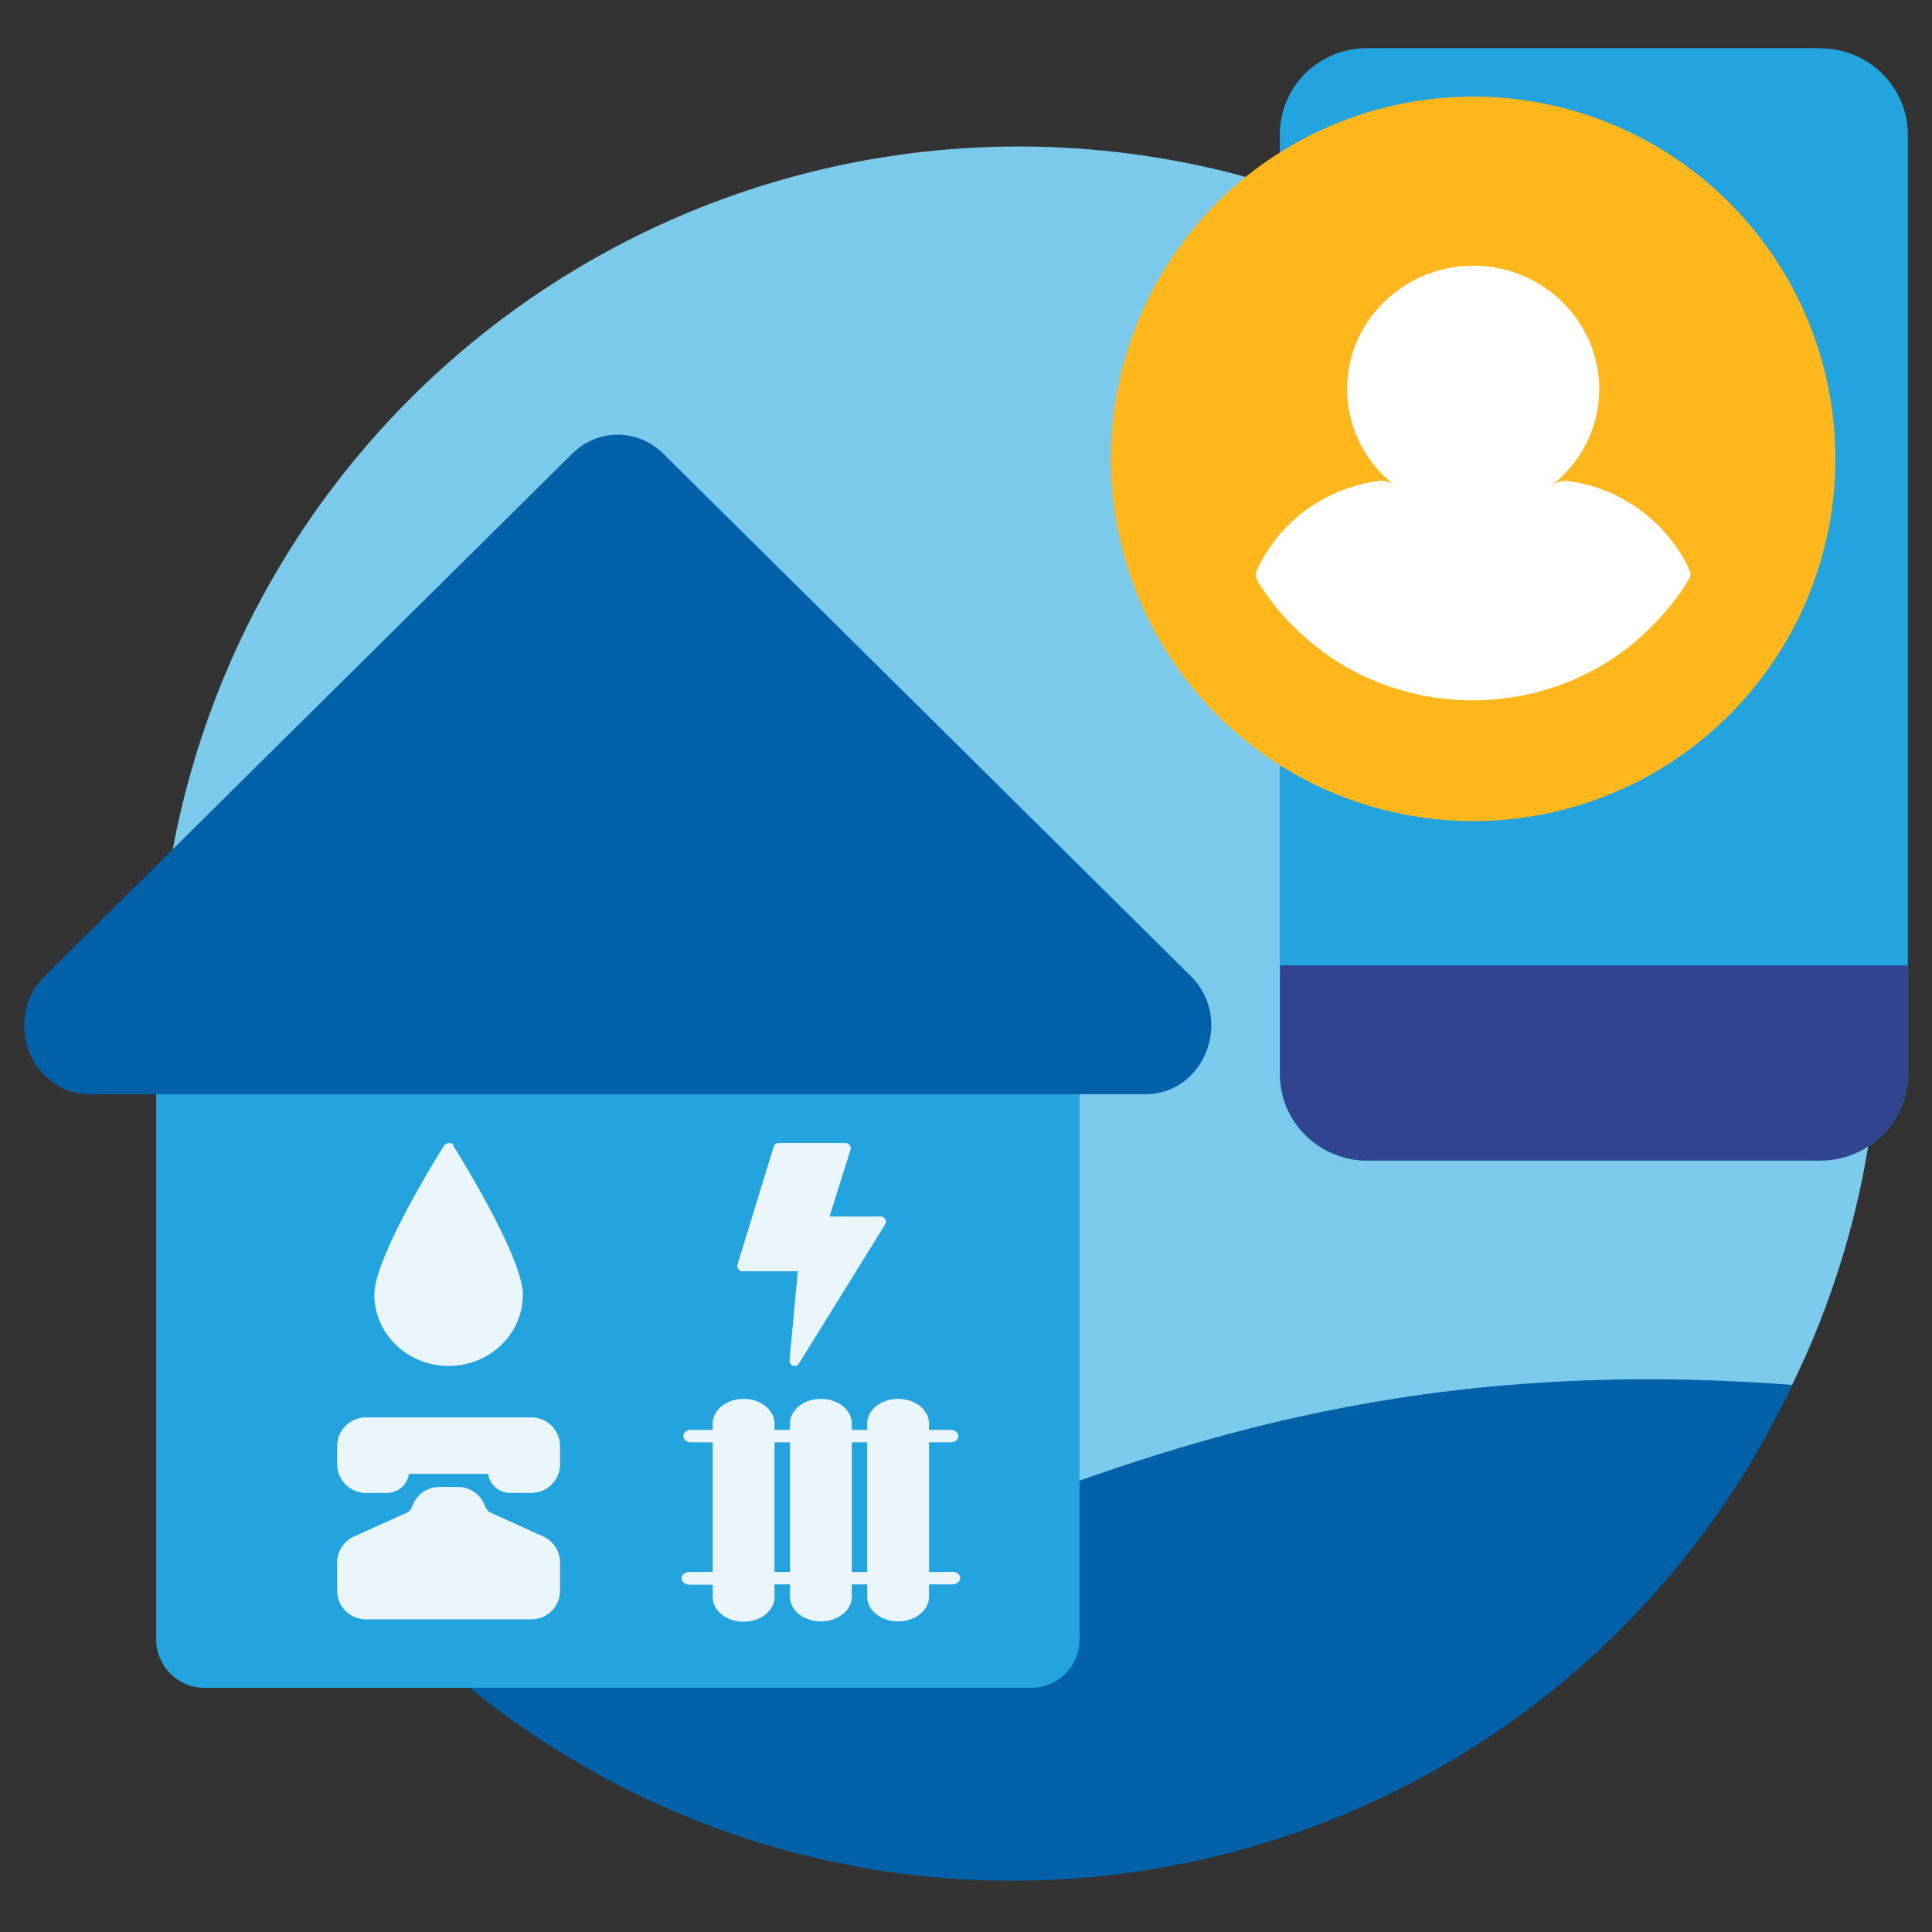 <svg width="80" height="80" viewBox="0 0 80 80" fill="none" xmlns="http://www.w3.org/2000/svg">
<rect x="0" y="0" width="80" height="80" fill="#333333" stroke="none"/>
<ellipse rx="35.638" ry="35.631" transform="matrix(1 0 1.79901e-05 1 42.19 41.697)" fill="#7BC9EB"/>
<path d="M74.209 57.346C69.418 67.557 59.868 75.333 47.905 77.368C35.941 79.403 24.358 75.222 16.46 67.169C33.998 71.287 43.5 55 74.209 57.346Z" fill="#0061A8"/>
<path d="M6.467 67.889C6.467 68.993 7.363 69.889 8.467 69.889H42.701C43.806 69.889 44.701 68.993 44.701 67.889V40.472L25.584 26.193L6.467 40.472V67.889Z" fill="#23A4DE"/>
<path d="M47.422 45.31C49.887 45.31 51.09 42.182 49.305 40.415L27.462 18.783C26.407 17.739 24.75 17.739 23.696 18.783L1.853 40.415C0.068 42.182 1.271 45.31 3.736 45.31H47.422Z" fill="#0061A8"/>
<path fill-rule="evenodd" clip-rule="evenodd" d="M32.239 47.331H35.015C35.133 47.331 35.228 47.428 35.228 47.547C35.228 47.578 35.222 47.606 35.211 47.633L34.349 50.373H36.47C36.588 50.373 36.683 50.47 36.683 50.59C36.683 50.638 36.667 50.683 36.64 50.719L33.083 56.46C33.021 56.561 32.89 56.591 32.79 56.528C32.718 56.481 32.683 56.398 32.693 56.318L33.036 52.64H30.742C30.624 52.64 30.529 52.543 30.529 52.424C30.529 52.397 30.534 52.37 30.543 52.347L32.036 47.483C32.064 47.391 32.148 47.331 32.239 47.331V47.331L32.239 47.331Z" fill="#EAF5FC"/>
<path d="M18.578 56.561C20.279 56.561 21.652 55.237 21.652 53.607C21.652 52.045 18.901 47.646 18.775 47.452C18.775 47.379 18.699 47.331 18.6 47.331C18.502 47.331 18.425 47.379 18.376 47.452C18.25 47.646 15.499 52.041 15.499 53.607C15.499 55.237 16.877 56.561 18.578 56.561H18.578Z" fill="#EAF5FC"/>
<path d="M39.43 65.093H38.469V59.722H39.43C39.528 59.705 39.61 59.652 39.654 59.58C39.697 59.508 39.697 59.424 39.654 59.352C39.61 59.28 39.528 59.227 39.43 59.209H38.469V58.946C38.469 58.581 38.225 58.243 37.829 58.06C37.433 57.877 36.945 57.877 36.549 58.06C36.153 58.243 35.909 58.581 35.909 58.946V59.209L35.271 59.209V58.946C35.271 58.581 35.027 58.243 34.63 58.06C34.234 57.877 33.746 57.877 33.35 58.06C32.954 58.243 32.71 58.581 32.71 58.946V59.209L32.072 59.209V58.946C32.072 58.581 31.828 58.243 31.432 58.06C31.036 57.877 30.548 57.877 30.152 58.06C29.756 58.243 29.512 58.581 29.512 58.946V59.209L28.551 59.209C28.453 59.227 28.371 59.28 28.327 59.352C28.284 59.424 28.284 59.508 28.327 59.58C28.371 59.652 28.453 59.705 28.551 59.722H29.512V65.093H28.551C28.433 65.093 28.325 65.143 28.266 65.224C28.207 65.306 28.207 65.406 28.266 65.487C28.325 65.569 28.433 65.619 28.551 65.619H29.512V66.129V66.129C29.512 66.495 29.756 66.833 30.152 67.016C30.548 67.199 31.036 67.199 31.432 67.016C31.828 66.833 32.072 66.495 32.072 66.129V65.606H32.71V66.116L32.71 66.116C32.71 66.482 32.954 66.82 33.35 67.003C33.746 67.186 34.234 67.186 34.63 67.003C35.027 66.82 35.271 66.482 35.271 66.116V65.606H35.909V66.116L35.909 66.116C35.909 66.482 36.153 66.82 36.549 67.003C36.945 67.186 37.433 67.186 37.829 67.003C38.225 66.82 38.469 66.482 38.469 66.116V65.606H39.43C39.548 65.606 39.656 65.556 39.715 65.474C39.774 65.393 39.774 65.293 39.715 65.211C39.656 65.13 39.548 65.08 39.43 65.08L39.43 65.093ZM32.711 65.093H32.072V59.722H32.711L32.711 65.093ZM35.909 65.093H35.271V59.722H35.909L35.909 65.093Z" fill="#EAF5FC"/>
<path fill-rule="evenodd" clip-rule="evenodd" d="M15.147 58.692H22.004H22.004C22.319 58.692 22.621 58.817 22.843 59.04C23.066 59.262 23.191 59.564 23.191 59.879V60.632C23.191 60.947 23.066 61.249 22.843 61.471C22.621 61.694 22.319 61.819 22.004 61.819H21.125C20.903 61.819 20.688 61.739 20.52 61.593C20.352 61.448 20.242 61.247 20.211 61.028H16.935C16.904 61.247 16.794 61.448 16.626 61.593C16.458 61.739 16.244 61.819 16.022 61.819H15.147C14.833 61.819 14.531 61.694 14.308 61.471C14.086 61.249 13.961 60.947 13.961 60.632V59.879C13.961 59.564 14.086 59.263 14.308 59.04C14.531 58.817 14.833 58.692 15.147 58.692ZM20.318 62.638L22.489 63.621L22.489 63.621C22.698 63.714 22.875 63.866 23 64.058C23.124 64.249 23.19 64.473 23.191 64.702V65.867C23.191 66.182 23.066 66.484 22.843 66.706C22.621 66.929 22.319 67.054 22.004 67.054H15.148C14.833 67.054 14.531 66.929 14.308 66.706C14.086 66.484 13.961 66.182 13.961 65.867V64.702C13.961 64.473 14.027 64.249 14.152 64.058C14.276 63.866 14.454 63.714 14.662 63.621L16.841 62.638C16.93 62.597 17.001 62.525 17.04 62.435L17.04 62.435L17.106 62.283C17.198 62.072 17.35 61.892 17.543 61.765C17.737 61.639 17.962 61.571 18.194 61.571H18.971C19.201 61.573 19.426 61.641 19.618 61.767C19.81 61.894 19.961 62.073 20.053 62.283L20.119 62.437C20.158 62.526 20.229 62.598 20.318 62.638Z" fill="#EAF5FC"/>
<path d="M75.377 48.057H56.623C54.625 48.052 53.005 46.458 53 44.492V5.565C53.005 3.599 54.625 2.005 56.623 2H75.377C77.375 2.005 78.995 3.599 79 5.565V44.493C78.994 46.459 77.375 48.052 75.377 48.057Z" fill="#23A4DE"/>
<path fill-rule="evenodd" clip-rule="evenodd" d="M56.571 45.854H75.016L75.017 45.854C75.77 45.852 76.38 45.243 76.384 44.489V5.568C76.381 4.816 75.77 4.206 75.018 4.203H56.569C55.816 4.206 55.206 4.816 55.203 5.569V44.489C55.206 45.241 55.817 45.852 56.569 45.854L56.571 45.854ZM56.565 48.057C54.599 48.052 53.005 46.458 53 44.492V5.565C53.005 3.599 54.599 2.005 56.565 2H75.022C76.988 2.005 78.582 3.599 78.587 5.565V44.493C78.581 46.459 76.988 48.052 75.022 48.057H56.565Z" fill="#23A4DE"/>
<path d="M75.377 48.057H56.623C54.625 48.053 53.005 46.459 53 44.492V39.976C64.946 39.976 68.369 39.976 79 39.976V44.493C78.994 46.46 77.375 48.053 75.377 48.057Z" fill="#31448F"/>
<circle cx="61" cy="19" r="15" fill="#FFB71B"/>
<path d="M61.001 11C58.128 11 55.78 13.298 55.78 16.11C55.78 17.699 56.53 19.124 57.701 20.063C57.521 19.937 57.278 19.875 57.057 19.919C55.233 20.164 53.592 21.168 52.566 22.686C52.361 22.976 52.178 23.31 52.041 23.623C51.973 23.756 51.996 23.913 52.064 24.047C52.246 24.359 52.474 24.671 52.68 24.939C52.999 25.363 53.341 25.742 53.728 26.099C54.048 26.412 54.412 26.702 54.777 26.992C56.578 28.308 58.744 29 60.979 29C63.213 29 65.379 28.308 67.18 26.992C67.545 26.724 67.91 26.412 68.229 26.099C68.594 25.742 68.958 25.363 69.278 24.939C69.506 24.649 69.711 24.359 69.893 24.047C70.007 23.913 70.03 23.756 69.962 23.623C69.825 23.288 69.642 22.976 69.437 22.686C68.388 21.168 66.77 20.164 64.946 19.919C64.722 19.897 64.477 19.939 64.295 20.067C65.47 19.128 66.222 17.701 66.222 16.11C66.222 13.298 63.874 11 61.001 11Z" fill="white"/>
</svg>
